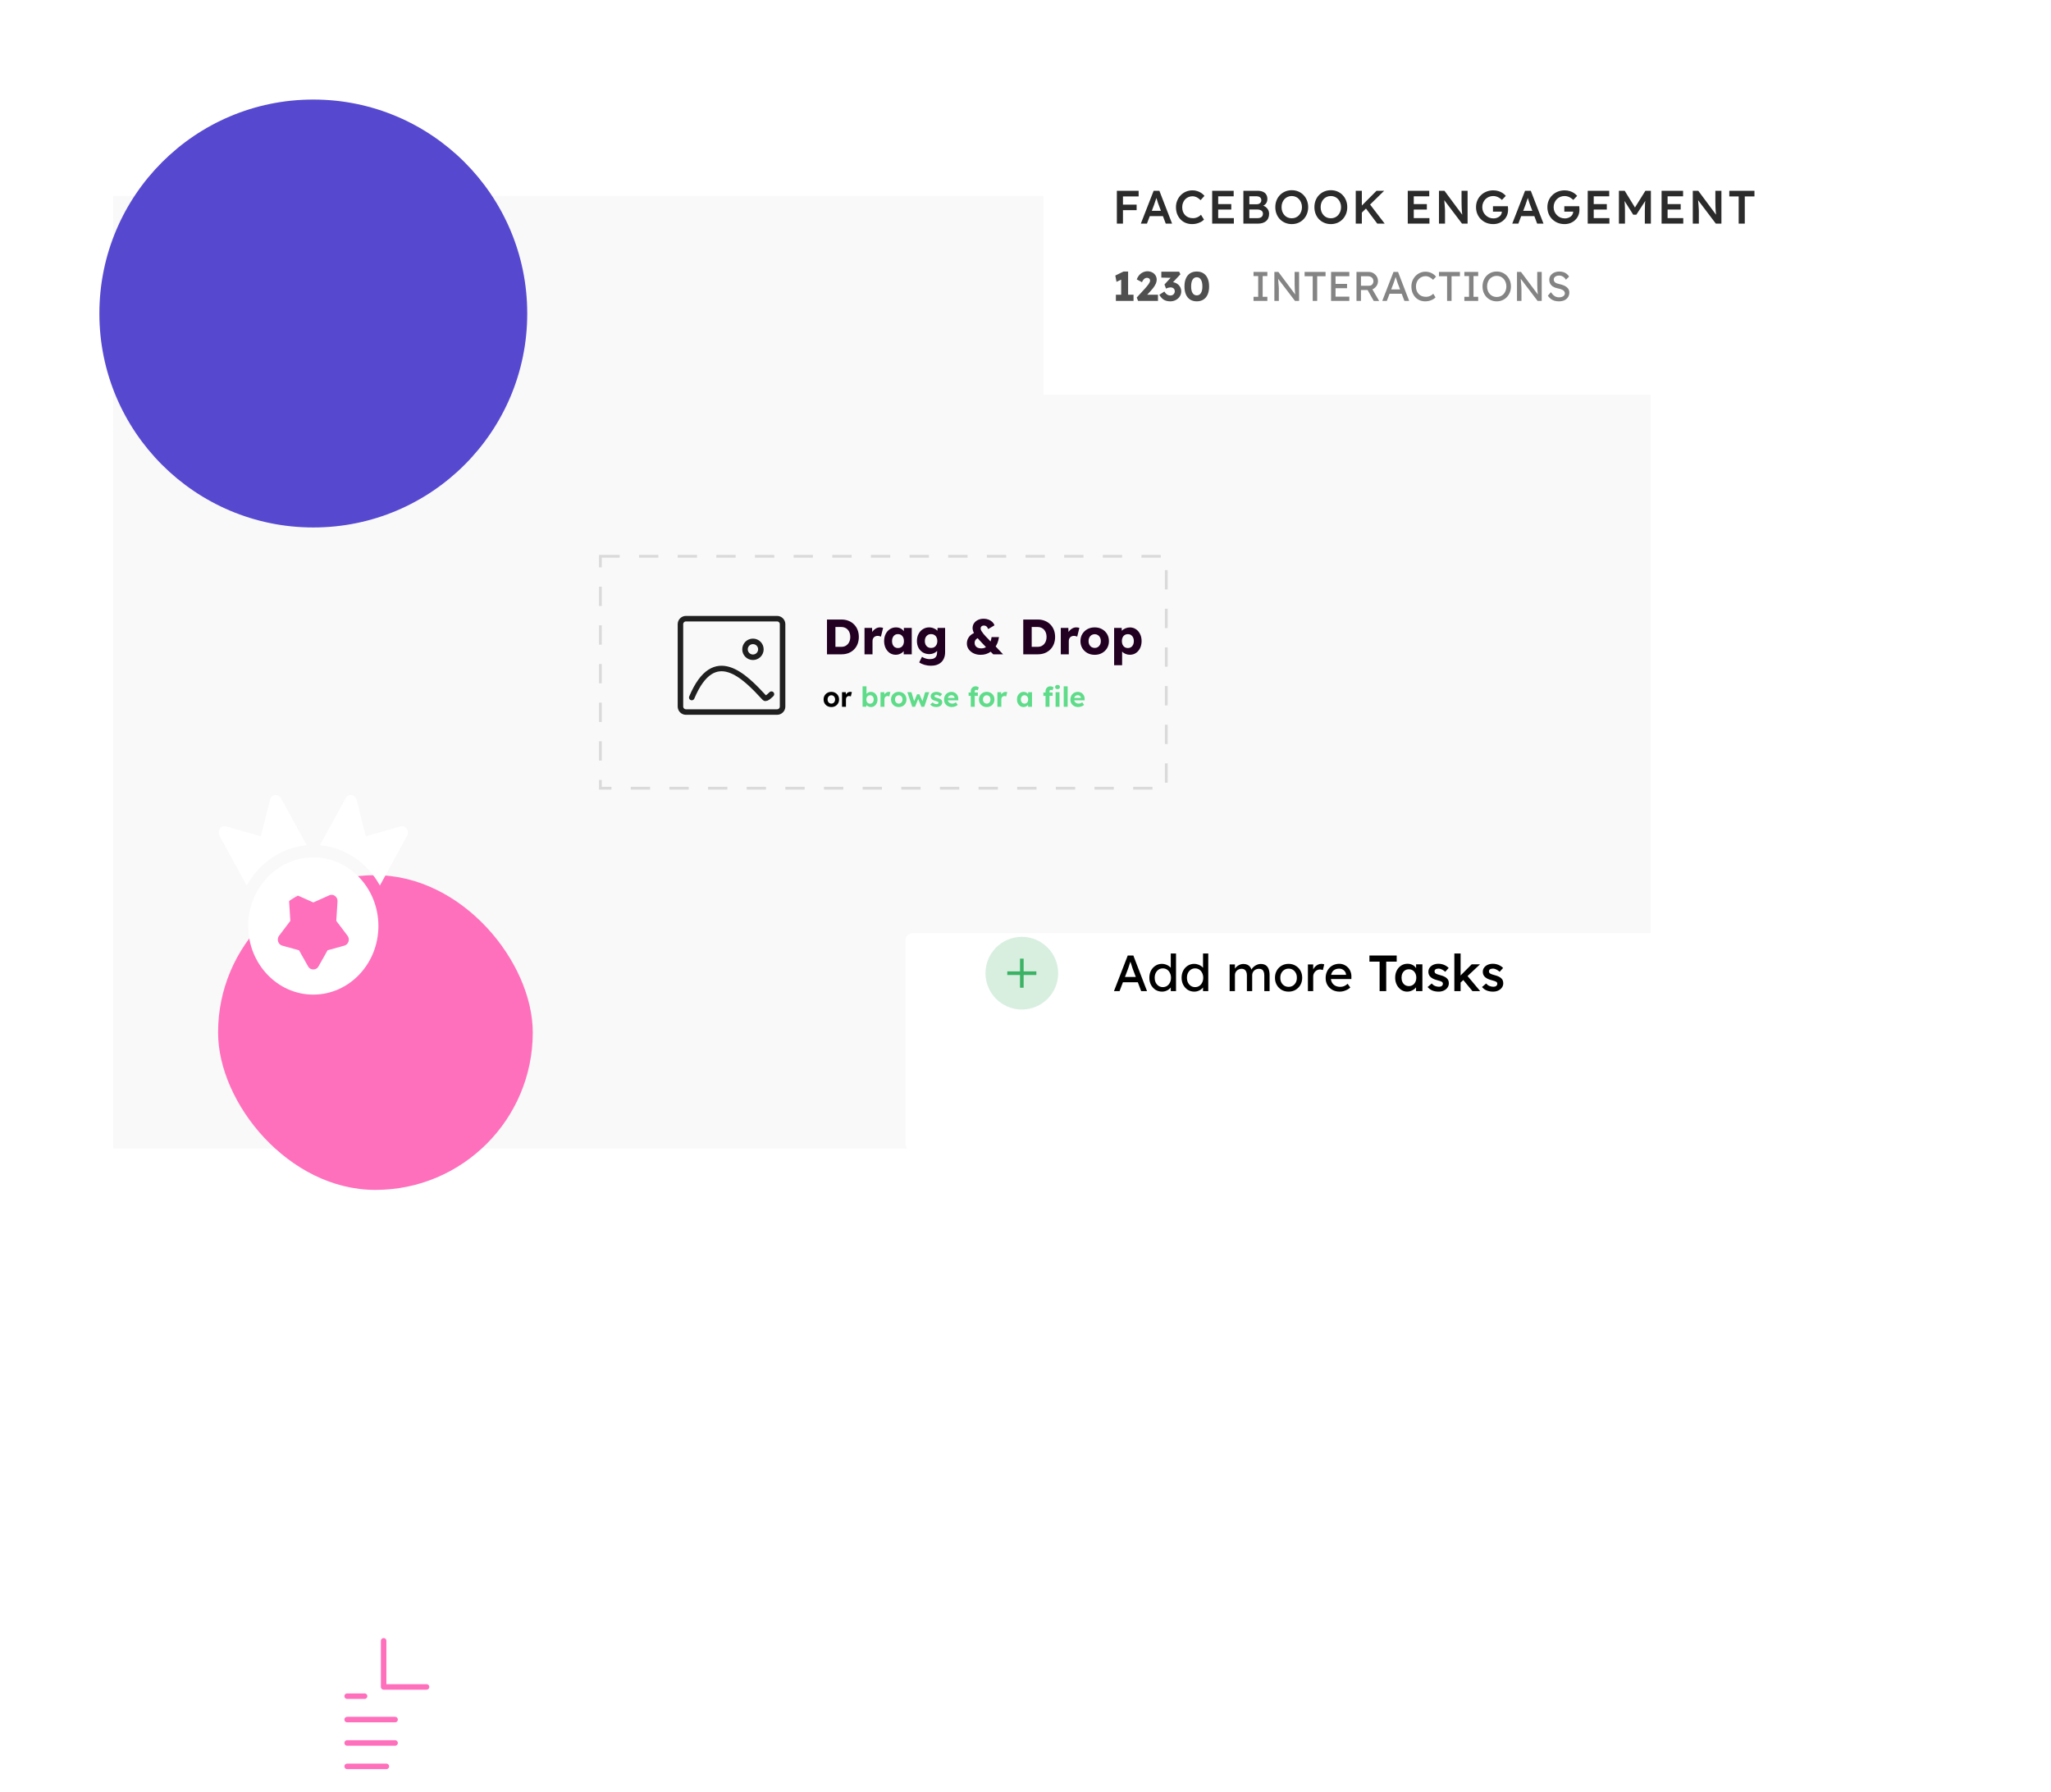 <svg width="743" height="649" viewBox="0 0 743 649" fill="none" xmlns="http://www.w3.org/2000/svg">
<rect x="41" y="71" width="557" height="345" fill="#F9F9F9"/>
<rect x="79" y="317" width="114" height="114" rx="57" fill="#FE70BC"/>
<path d="M117.864 597.419V648.278H151.019V610.981L138.389 597.419H117.864Z" fill="white"/>
<path d="M138.976 594.333V611.025H154.521" stroke="#FE70BC" stroke-width="2" stroke-miterlimit="10" stroke-linecap="round" stroke-linejoin="round"/>
<path d="M125.758 639.801H139.967M125.758 614.372H132.073H125.758ZM125.758 622.849H143.125H125.758ZM125.758 631.325H143.125H125.758Z" stroke="#FE70BC" stroke-width="2" stroke-miterlimit="10" stroke-linecap="round" stroke-linejoin="round"/>
<g filter="url(#filter0_d_47_277)">
<rect x="378" y="45" width="255" height="89" fill="white"/>
</g>
<path d="M404.598 81V69.1H406.808V81H404.598ZM405.618 76.121V74.115H411.755V76.121H405.618ZM405.618 71.14V69.1H412.486V71.14H405.618ZM413.282 81L417.923 69.1H419.997L424.604 81H422.309L419.759 74.234C419.702 74.098 419.623 73.883 419.521 73.588C419.43 73.293 419.328 72.976 419.215 72.636C419.102 72.285 419 71.962 418.909 71.667C418.818 71.361 418.75 71.14 418.705 71.004L419.13 70.987C419.062 71.214 418.983 71.469 418.892 71.752C418.801 72.035 418.705 72.33 418.603 72.636C418.501 72.942 418.399 73.237 418.297 73.52C418.206 73.803 418.121 74.058 418.042 74.285L415.492 81H413.282ZM415.39 78.28L416.155 76.359H421.578L422.394 78.28H415.39ZM431.875 81.17C431.014 81.17 430.226 81.023 429.512 80.728C428.798 80.433 428.18 80.014 427.659 79.47C427.138 78.915 426.73 78.263 426.435 77.515C426.152 76.756 426.01 75.928 426.01 75.033C426.01 74.172 426.163 73.373 426.469 72.636C426.775 71.899 427.2 71.253 427.744 70.698C428.288 70.143 428.923 69.712 429.648 69.406C430.373 69.1 431.161 68.947 432.011 68.947C432.589 68.947 433.15 69.032 433.694 69.202C434.238 69.372 434.737 69.61 435.19 69.916C435.643 70.211 436.023 70.556 436.329 70.953L434.918 72.5C434.623 72.194 434.317 71.939 434 71.735C433.694 71.52 433.371 71.361 433.031 71.259C432.702 71.146 432.362 71.089 432.011 71.089C431.49 71.089 430.997 71.185 430.532 71.378C430.079 71.571 429.682 71.843 429.342 72.194C429.013 72.545 428.753 72.965 428.56 73.452C428.367 73.928 428.271 74.461 428.271 75.05C428.271 75.651 428.362 76.195 428.543 76.682C428.736 77.169 429.002 77.589 429.342 77.94C429.693 78.291 430.107 78.563 430.583 78.756C431.07 78.937 431.603 79.028 432.181 79.028C432.555 79.028 432.918 78.977 433.269 78.875C433.62 78.773 433.943 78.631 434.238 78.45C434.544 78.257 434.822 78.036 435.071 77.787L436.159 79.538C435.887 79.844 435.524 80.122 435.071 80.371C434.618 80.62 434.108 80.819 433.541 80.966C432.986 81.102 432.43 81.17 431.875 81.17ZM439.127 81V69.1H446.913V71.106H441.303V78.994H446.981V81H439.127ZM440.147 75.9V73.928H446.046V75.9H440.147ZM450.432 81V69.1H455.498C456.28 69.1 456.938 69.213 457.47 69.44C458.014 69.667 458.422 70.007 458.694 70.46C458.978 70.902 459.119 71.44 459.119 72.075C459.119 72.732 458.944 73.288 458.592 73.741C458.241 74.194 457.748 74.506 457.113 74.676L457.096 74.336C457.629 74.449 458.094 74.653 458.49 74.948C458.887 75.231 459.193 75.588 459.408 76.019C459.635 76.438 459.748 76.92 459.748 77.464C459.748 78.042 459.652 78.552 459.459 78.994C459.278 79.436 459.006 79.804 458.643 80.099C458.281 80.394 457.85 80.62 457.351 80.779C456.853 80.926 456.292 81 455.668 81H450.432ZM452.591 79.011H455.566C455.986 79.011 456.337 78.949 456.62 78.824C456.915 78.699 457.136 78.518 457.283 78.28C457.442 78.031 457.521 77.736 457.521 77.396C457.521 77.079 457.436 76.807 457.266 76.58C457.108 76.353 456.875 76.183 456.569 76.07C456.263 75.945 455.901 75.883 455.481 75.883H452.591V79.011ZM452.591 73.979H455.294C455.623 73.979 455.906 73.917 456.144 73.792C456.394 73.667 456.586 73.497 456.722 73.282C456.858 73.067 456.926 72.817 456.926 72.534C456.926 72.081 456.773 71.729 456.467 71.48C456.161 71.219 455.714 71.089 455.124 71.089H452.591V73.979ZM467.95 81.17C467.1 81.17 466.313 81.017 465.587 80.711C464.862 80.405 464.227 79.98 463.683 79.436C463.151 78.881 462.737 78.229 462.442 77.481C462.148 76.733 462 75.917 462 75.033C462 74.149 462.148 73.333 462.442 72.585C462.737 71.837 463.151 71.191 463.683 70.647C464.227 70.092 464.862 69.661 465.587 69.355C466.313 69.049 467.1 68.896 467.95 68.896C468.812 68.896 469.605 69.049 470.33 69.355C471.056 69.661 471.685 70.092 472.217 70.647C472.75 71.202 473.164 71.854 473.458 72.602C473.753 73.339 473.9 74.149 473.9 75.033C473.9 75.906 473.753 76.716 473.458 77.464C473.164 78.212 472.75 78.864 472.217 79.419C471.685 79.974 471.056 80.405 470.33 80.711C469.605 81.017 468.812 81.17 467.95 81.17ZM467.95 79.062C468.494 79.062 468.987 78.966 469.429 78.773C469.883 78.569 470.274 78.286 470.602 77.923C470.931 77.549 471.186 77.118 471.367 76.631C471.56 76.144 471.656 75.611 471.656 75.033C471.656 74.455 471.56 73.922 471.367 73.435C471.186 72.948 470.931 72.523 470.602 72.16C470.274 71.786 469.883 71.503 469.429 71.31C468.987 71.106 468.494 71.004 467.95 71.004C467.418 71.004 466.925 71.106 466.471 71.31C466.018 71.503 465.627 71.78 465.298 72.143C464.97 72.506 464.715 72.931 464.533 73.418C464.352 73.905 464.261 74.444 464.261 75.033C464.261 75.611 464.352 76.149 464.533 76.648C464.715 77.135 464.97 77.56 465.298 77.923C465.627 78.286 466.018 78.569 466.471 78.773C466.925 78.966 467.418 79.062 467.95 79.062ZM482.111 81.17C481.261 81.17 480.473 81.017 479.748 80.711C479.022 80.405 478.388 79.98 477.844 79.436C477.311 78.881 476.897 78.229 476.603 77.481C476.308 76.733 476.161 75.917 476.161 75.033C476.161 74.149 476.308 73.333 476.603 72.585C476.897 71.837 477.311 71.191 477.844 70.647C478.388 70.092 479.022 69.661 479.748 69.355C480.473 69.049 481.261 68.896 482.111 68.896C482.972 68.896 483.765 69.049 484.491 69.355C485.216 69.661 485.845 70.092 486.378 70.647C486.91 71.202 487.324 71.854 487.619 72.602C487.913 73.339 488.061 74.149 488.061 75.033C488.061 75.906 487.913 76.716 487.619 77.464C487.324 78.212 486.91 78.864 486.378 79.419C485.845 79.974 485.216 80.405 484.491 80.711C483.765 81.017 482.972 81.17 482.111 81.17ZM482.111 79.062C482.655 79.062 483.148 78.966 483.59 78.773C484.043 78.569 484.434 78.286 484.763 77.923C485.091 77.549 485.346 77.118 485.528 76.631C485.72 76.144 485.817 75.611 485.817 75.033C485.817 74.455 485.72 73.922 485.528 73.435C485.346 72.948 485.091 72.523 484.763 72.16C484.434 71.786 484.043 71.503 483.59 71.31C483.148 71.106 482.655 71.004 482.111 71.004C481.578 71.004 481.085 71.106 480.632 71.31C480.178 71.503 479.787 71.78 479.459 72.143C479.13 72.506 478.875 72.931 478.694 73.418C478.512 73.905 478.422 74.444 478.422 75.033C478.422 75.611 478.512 76.149 478.694 76.648C478.875 77.135 479.13 77.56 479.459 77.923C479.787 78.286 480.178 78.569 480.632 78.773C481.085 78.966 481.578 79.062 482.111 79.062ZM492.888 77.447L492.548 75.254L498.668 69.1H501.439L492.888 77.447ZM491.137 81V69.1H493.347V81H491.137ZM498.94 81L494.435 74.999L495.999 73.656L501.626 81H498.94ZM509.979 81V69.1H517.765V71.106H512.155V78.994H517.833V81H509.979ZM510.999 75.9V73.928H516.898V75.9H510.999ZM521.284 81V69.1H523.273L530.175 78.399L529.801 78.467C529.755 78.15 529.716 77.827 529.682 77.498C529.648 77.158 529.614 76.807 529.58 76.444C529.557 76.081 529.534 75.702 529.512 75.305C529.5 74.908 529.489 74.495 529.478 74.064C529.466 73.622 529.461 73.157 529.461 72.67V69.1H531.654V81H529.631L522.695 71.837L523.137 71.718C523.193 72.353 523.239 72.897 523.273 73.35C523.318 73.792 523.352 74.177 523.375 74.506C523.397 74.823 523.414 75.09 523.426 75.305C523.448 75.52 523.46 75.719 523.46 75.9C523.471 76.07 523.477 76.234 523.477 76.393V81H521.284ZM540.933 81.17C540.038 81.17 539.211 81.017 538.451 80.711C537.692 80.394 537.029 79.957 536.462 79.402C535.907 78.847 535.476 78.201 535.17 77.464C534.864 76.716 534.711 75.906 534.711 75.033C534.711 74.172 534.864 73.373 535.17 72.636C535.488 71.888 535.93 71.242 536.496 70.698C537.063 70.143 537.726 69.712 538.485 69.406C539.256 69.1 540.083 68.947 540.967 68.947C541.591 68.947 542.191 69.032 542.769 69.202C543.347 69.372 543.869 69.61 544.333 69.916C544.798 70.222 545.183 70.568 545.489 70.953L544.095 72.415C543.778 72.109 543.449 71.854 543.109 71.65C542.781 71.446 542.435 71.287 542.072 71.174C541.71 71.061 541.336 71.004 540.95 71.004C540.384 71.004 539.857 71.106 539.369 71.31C538.893 71.514 538.474 71.797 538.111 72.16C537.76 72.523 537.482 72.948 537.278 73.435C537.074 73.922 536.972 74.455 536.972 75.033C536.972 75.588 537.074 76.115 537.278 76.614C537.494 77.113 537.788 77.549 538.162 77.923C538.536 78.297 538.967 78.592 539.454 78.807C539.953 79.011 540.48 79.113 541.035 79.113C541.455 79.113 541.846 79.051 542.208 78.926C542.571 78.801 542.894 78.631 543.177 78.416C543.461 78.189 543.676 77.929 543.823 77.634C543.982 77.339 544.061 77.022 544.061 76.682V76.308L544.367 76.665H540.848V74.693H546.237C546.26 74.818 546.277 74.959 546.288 75.118C546.3 75.265 546.305 75.413 546.305 75.56C546.317 75.696 546.322 75.815 546.322 75.917C546.322 76.699 546.186 77.413 545.914 78.059C545.642 78.694 545.257 79.243 544.758 79.708C544.271 80.173 543.699 80.535 543.041 80.796C542.395 81.045 541.693 81.17 540.933 81.17ZM547.83 81L552.471 69.1H554.545L559.152 81H556.857L554.307 74.234C554.251 74.098 554.171 73.883 554.069 73.588C553.979 73.293 553.877 72.976 553.763 72.636C553.65 72.285 553.548 71.962 553.457 71.667C553.367 71.361 553.299 71.14 553.253 71.004L553.678 70.987C553.61 71.214 553.531 71.469 553.44 71.752C553.35 72.035 553.253 72.33 553.151 72.636C553.049 72.942 552.947 73.237 552.845 73.52C552.755 73.803 552.67 74.058 552.59 74.285L550.04 81H547.83ZM549.938 78.28L550.703 76.359H556.126L556.942 78.28H549.938ZM566.781 81.17C565.885 81.17 565.058 81.017 564.299 80.711C563.539 80.394 562.876 79.957 562.31 79.402C561.754 78.847 561.324 78.201 561.018 77.464C560.712 76.716 560.559 75.906 560.559 75.033C560.559 74.172 560.712 73.373 561.018 72.636C561.335 71.888 561.777 71.242 562.344 70.698C562.91 70.143 563.573 69.712 564.333 69.406C565.103 69.1 565.931 68.947 566.815 68.947C567.438 68.947 568.039 69.032 568.617 69.202C569.195 69.372 569.716 69.61 570.181 69.916C570.645 70.222 571.031 70.568 571.337 70.953L569.943 72.415C569.625 72.109 569.297 71.854 568.957 71.65C568.628 71.446 568.282 71.287 567.92 71.174C567.557 71.061 567.183 71.004 566.798 71.004C566.231 71.004 565.704 71.106 565.217 71.31C564.741 71.514 564.321 71.797 563.959 72.16C563.607 72.523 563.33 72.948 563.126 73.435C562.922 73.922 562.82 74.455 562.82 75.033C562.82 75.588 562.922 76.115 563.126 76.614C563.341 77.113 563.636 77.549 564.01 77.923C564.384 78.297 564.814 78.592 565.302 78.807C565.8 79.011 566.327 79.113 566.883 79.113C567.302 79.113 567.693 79.051 568.056 78.926C568.418 78.801 568.741 78.631 569.025 78.416C569.308 78.189 569.523 77.929 569.671 77.634C569.829 77.339 569.909 77.022 569.909 76.682V76.308L570.215 76.665H566.696V74.693H572.085C572.107 74.818 572.124 74.959 572.136 75.118C572.147 75.265 572.153 75.413 572.153 75.56C572.164 75.696 572.17 75.815 572.17 75.917C572.17 76.699 572.034 77.413 571.762 78.059C571.49 78.694 571.104 79.243 570.606 79.708C570.118 80.173 569.546 80.535 568.889 80.796C568.243 81.045 567.54 81.17 566.781 81.17ZM575.17 81V69.1H582.956V71.106H577.346V78.994H583.024V81H575.17ZM576.19 75.9V73.928H582.089V75.9H576.19ZM586.475 81V69.1H588.566L592.901 76.155L591.677 76.138L596.063 69.1H598.052V81H595.859V76.529C595.859 75.509 595.881 74.591 595.927 73.775C595.983 72.959 596.074 72.149 596.199 71.344L596.471 72.075L592.782 77.77H591.66L588.09 72.126L588.328 71.344C588.452 72.103 588.537 72.885 588.583 73.69C588.639 74.483 588.668 75.43 588.668 76.529V81H586.475ZM601.93 81V69.1H609.716V71.106H604.106V78.994H609.784V81H601.93ZM602.95 75.9V73.928H608.849V75.9H602.95ZM613.235 81V69.1H615.224L622.126 78.399L621.752 78.467C621.707 78.15 621.667 77.827 621.633 77.498C621.599 77.158 621.565 76.807 621.531 76.444C621.508 76.081 621.486 75.702 621.463 75.305C621.452 74.908 621.44 74.495 621.429 74.064C621.418 73.622 621.412 73.157 621.412 72.67V69.1H623.605V81H621.582L614.646 71.837L615.088 71.718C615.145 72.353 615.19 72.897 615.224 73.35C615.269 73.792 615.303 74.177 615.326 74.506C615.349 74.823 615.366 75.09 615.377 75.305C615.4 75.52 615.411 75.719 615.411 75.9C615.422 76.07 615.428 76.234 615.428 76.393V81H613.235ZM629.859 81V71.14H626.459V69.1H635.571V71.14H632.069V81H629.859Z" fill="#2B2B2B"/>
<path d="M406.165 108.265V99.745L406.72 101.02L404.47 102.085L404.035 99.805L407.02 98.35H408.67V108.265H406.165ZM404.245 109V106.75H410.635V109H404.245ZM412.293 109L411.798 107.77L414.858 104.425C415.028 104.235 415.213 104.02 415.413 103.78C415.613 103.54 415.808 103.295 415.998 103.045C416.188 102.785 416.338 102.535 416.448 102.295C416.568 102.055 416.628 101.835 416.628 101.635C416.628 101.435 416.583 101.26 416.493 101.11C416.403 100.96 416.273 100.845 416.103 100.765C415.933 100.675 415.718 100.63 415.458 100.63C415.228 100.63 415.008 100.69 414.798 100.81C414.588 100.92 414.388 101.095 414.198 101.335C414.018 101.575 413.848 101.87 413.688 102.22L411.798 101.2C412.008 100.62 412.303 100.11 412.683 99.67C413.073 99.22 413.528 98.875 414.048 98.635C414.568 98.385 415.123 98.26 415.713 98.26C416.333 98.27 416.893 98.405 417.393 98.665C417.893 98.915 418.288 99.27 418.578 99.73C418.878 100.18 419.028 100.71 419.028 101.32C419.028 101.53 419.003 101.75 418.953 101.98C418.903 102.21 418.828 102.45 418.728 102.7C418.628 102.94 418.493 103.2 418.323 103.48C418.163 103.75 417.968 104.035 417.738 104.335C417.508 104.635 417.238 104.955 416.928 105.295L414.543 107.89L414.243 106.75H419.493V109H412.293ZM423.931 109.15C423.081 109.15 422.336 108.975 421.696 108.625C421.066 108.265 420.491 107.65 419.971 106.78L421.801 105.595C422.021 105.945 422.246 106.225 422.476 106.435C422.716 106.645 422.961 106.8 423.211 106.9C423.471 106.99 423.741 107.035 424.021 107.035C424.301 107.035 424.556 106.975 424.786 106.855C425.026 106.725 425.216 106.545 425.356 106.315C425.506 106.085 425.581 105.825 425.581 105.535C425.581 105.225 425.516 104.965 425.386 104.755C425.266 104.535 425.086 104.37 424.846 104.26C424.616 104.15 424.336 104.095 424.006 104.095C423.856 104.095 423.696 104.115 423.526 104.155C423.356 104.185 423.176 104.23 422.986 104.29C422.796 104.35 422.601 104.43 422.401 104.53L421.846 103.045L424.396 100.27L425.086 100.645L420.706 100.555V98.41H427.156L427.621 99.34L424.156 103.06L423.556 102.355C423.636 102.315 423.766 102.28 423.946 102.25C424.136 102.21 424.316 102.19 424.486 102.19C424.956 102.19 425.396 102.275 425.806 102.445C426.216 102.615 426.581 102.85 426.901 103.15C427.221 103.45 427.471 103.805 427.651 104.215C427.831 104.615 427.921 105.045 427.921 105.505C427.921 106.205 427.741 106.83 427.381 107.38C427.031 107.92 426.551 108.35 425.941 108.67C425.341 108.99 424.671 109.15 423.931 109.15ZM433.543 109.15C432.603 109.15 431.798 108.935 431.128 108.505C430.468 108.075 429.963 107.46 429.613 106.66C429.263 105.85 429.088 104.88 429.088 103.75C429.088 102.62 429.263 101.655 429.613 100.855C429.963 100.045 430.468 99.425 431.128 98.995C431.798 98.565 432.603 98.35 433.543 98.35C434.483 98.35 435.288 98.565 435.958 98.995C436.628 99.425 437.138 100.045 437.488 100.855C437.838 101.655 438.013 102.62 438.013 103.75C438.013 104.88 437.838 105.85 437.488 106.66C437.138 107.46 436.628 108.075 435.958 108.505C435.288 108.935 434.483 109.15 433.543 109.15ZM433.543 106.99C434.193 106.99 434.693 106.71 435.043 106.15C435.403 105.59 435.583 104.79 435.583 103.75C435.583 102.68 435.403 101.86 435.043 101.29C434.693 100.71 434.193 100.42 433.543 100.42C432.893 100.42 432.388 100.71 432.028 101.29C431.678 101.86 431.503 102.68 431.503 103.75C431.503 104.79 431.678 105.59 432.028 106.15C432.388 106.71 432.893 106.99 433.543 106.99Z" fill="#4F4F4F"/>
<path d="M454.104 109V107.5H455.799V100H454.104V98.5H459.114V100H457.419V107.5H459.114V109H454.104ZM461.658 109V98.5H463.113L469.533 107.095L469.293 107.23C469.253 106.98 469.218 106.71 469.188 106.42C469.158 106.12 469.128 105.805 469.098 105.475C469.078 105.135 469.058 104.78 469.038 104.41C469.028 104.03 469.018 103.635 469.007 103.225C468.998 102.815 468.993 102.39 468.993 101.95V98.5H470.613V109H469.128L462.813 100.72L462.978 100.51C463.028 101.12 463.068 101.64 463.098 102.07C463.138 102.49 463.168 102.85 463.188 103.15C463.218 103.44 463.238 103.68 463.248 103.87C463.258 104.05 463.263 104.2 463.263 104.32C463.273 104.44 463.278 104.545 463.278 104.635V109H461.658ZM475.547 109V100.06H472.607V98.5H480.197V100.06H477.167V109H475.547ZM482.195 109V98.5H488.81V100.06H483.815V107.44H488.81V109H482.195ZM482.93 104.395V102.835H487.985V104.395H482.93ZM491.408 109V98.5H495.878C496.478 98.5 497.028 98.65 497.528 98.95C498.038 99.24 498.443 99.64 498.743 100.15C499.043 100.65 499.193 101.215 499.193 101.845C499.193 102.415 499.043 102.945 498.743 103.435C498.443 103.925 498.043 104.32 497.543 104.62C497.043 104.91 496.488 105.055 495.878 105.055H493.028V109H491.408ZM497.648 109L494.978 104.26L496.643 103.885L499.613 109.015L497.648 109ZM493.028 103.495H496.028C496.318 103.495 496.578 103.425 496.808 103.285C497.038 103.135 497.218 102.935 497.348 102.685C497.478 102.425 497.543 102.14 497.543 101.83C497.543 101.48 497.458 101.175 497.288 100.915C497.128 100.645 496.898 100.435 496.598 100.285C496.308 100.135 495.978 100.06 495.608 100.06H493.028V103.495ZM500.743 109L504.808 98.5H506.458L510.493 109H508.768L506.368 102.67C506.338 102.6 506.278 102.43 506.188 102.16C506.108 101.89 506.013 101.59 505.903 101.26C505.793 100.93 505.693 100.63 505.603 100.36C505.513 100.08 505.453 99.9 505.423 99.82L505.768 99.805C505.708 99.975 505.633 100.19 505.543 100.45C505.463 100.71 505.373 100.985 505.273 101.275C505.183 101.565 505.093 101.84 505.003 102.1C504.913 102.35 504.838 102.56 504.778 102.73L502.393 109H500.743ZM502.543 106.39L503.143 104.83H507.913L508.603 106.39H502.543ZM516.308 109.15C515.578 109.15 514.908 109.02 514.298 108.76C513.688 108.5 513.158 108.13 512.708 107.65C512.258 107.16 511.908 106.585 511.658 105.925C511.418 105.265 511.298 104.54 511.298 103.75C511.298 103 511.428 102.305 511.688 101.665C511.958 101.015 512.328 100.445 512.798 99.955C513.268 99.465 513.813 99.085 514.433 98.815C515.053 98.545 515.723 98.41 516.443 98.41C516.953 98.41 517.448 98.49 517.928 98.65C518.418 98.8 518.858 99.015 519.248 99.295C519.648 99.565 519.973 99.875 520.223 100.225L519.143 101.35C518.853 101.06 518.558 100.82 518.258 100.63C517.968 100.43 517.668 100.28 517.358 100.18C517.058 100.08 516.753 100.03 516.443 100.03C515.953 100.03 515.493 100.125 515.063 100.315C514.643 100.495 514.273 100.75 513.953 101.08C513.643 101.41 513.398 101.805 513.218 102.265C513.038 102.715 512.948 103.21 512.948 103.75C512.948 104.32 513.033 104.84 513.203 105.31C513.383 105.77 513.633 106.165 513.953 106.495C514.273 106.825 514.653 107.08 515.093 107.26C515.543 107.43 516.038 107.515 516.578 107.515C516.908 107.515 517.233 107.47 517.553 107.38C517.873 107.29 518.173 107.16 518.453 106.99C518.733 106.82 518.988 106.62 519.218 106.39L520.028 107.71C519.798 107.98 519.483 108.225 519.083 108.445C518.693 108.665 518.253 108.84 517.763 108.97C517.283 109.09 516.798 109.15 516.308 109.15ZM524.224 109V100.06H521.284V98.5H528.874V100.06H525.844V109H524.224ZM530.481 109V107.5H532.176V100H530.481V98.5H535.491V100H533.796V107.5H535.491V109H530.481ZM542.21 109.15C541.47 109.15 540.785 109.015 540.155 108.745C539.535 108.475 538.99 108.1 538.52 107.62C538.06 107.13 537.7 106.56 537.44 105.91C537.19 105.25 537.065 104.53 537.065 103.75C537.065 102.97 537.19 102.255 537.44 101.605C537.7 100.945 538.06 100.375 538.52 99.895C538.99 99.405 539.535 99.025 540.155 98.755C540.785 98.485 541.47 98.35 542.21 98.35C542.95 98.35 543.63 98.485 544.25 98.755C544.88 99.025 545.425 99.405 545.885 99.895C546.355 100.385 546.715 100.96 546.965 101.62C547.225 102.27 547.355 102.98 547.355 103.75C547.355 104.52 547.225 105.235 546.965 105.895C546.715 106.545 546.355 107.115 545.885 107.605C545.425 108.095 544.88 108.475 544.25 108.745C543.63 109.015 542.95 109.15 542.21 109.15ZM542.21 107.575C542.72 107.575 543.185 107.48 543.605 107.29C544.035 107.1 544.405 106.835 544.715 106.495C545.025 106.145 545.265 105.74 545.435 105.28C545.615 104.81 545.705 104.3 545.705 103.75C545.705 103.2 545.615 102.695 545.435 102.235C545.265 101.765 545.025 101.36 544.715 101.02C544.405 100.67 544.035 100.4 543.605 100.21C543.185 100.02 542.72 99.925 542.21 99.925C541.7 99.925 541.23 100.02 540.8 100.21C540.38 100.4 540.01 100.665 539.69 101.005C539.38 101.345 539.14 101.75 538.97 102.22C538.8 102.68 538.715 103.19 538.715 103.75C538.715 104.3 538.8 104.81 538.97 105.28C539.14 105.75 539.38 106.155 539.69 106.495C540.01 106.835 540.38 107.1 540.8 107.29C541.23 107.48 541.7 107.575 542.21 107.575ZM549.548 109V98.5H551.003L557.423 107.095L557.183 107.23C557.143 106.98 557.108 106.71 557.078 106.42C557.048 106.12 557.018 105.805 556.988 105.475C556.968 105.135 556.948 104.78 556.928 104.41C556.918 104.03 556.908 103.635 556.898 103.225C556.888 102.815 556.883 102.39 556.883 101.95V98.5H558.503V109H557.018L550.703 100.72L550.868 100.51C550.918 101.12 550.958 101.64 550.988 102.07C551.028 102.49 551.058 102.85 551.078 103.15C551.108 103.44 551.128 103.68 551.138 103.87C551.148 104.05 551.153 104.2 551.153 104.32C551.163 104.44 551.168 104.545 551.168 104.635V109H549.548ZM564.683 109.15C564.113 109.15 563.583 109.075 563.093 108.925C562.613 108.775 562.173 108.55 561.773 108.25C561.383 107.94 561.033 107.56 560.723 107.11L561.833 105.835C562.323 106.535 562.793 107.02 563.243 107.29C563.693 107.56 564.228 107.695 564.848 107.695C565.228 107.695 565.573 107.635 565.883 107.515C566.193 107.395 566.438 107.23 566.618 107.02C566.798 106.81 566.888 106.57 566.888 106.3C566.888 106.12 566.858 105.95 566.798 105.79C566.738 105.63 566.643 105.485 566.513 105.355C566.393 105.225 566.233 105.105 566.033 104.995C565.843 104.885 565.618 104.79 565.358 104.71C565.098 104.62 564.798 104.545 564.458 104.485C563.918 104.375 563.448 104.23 563.048 104.05C562.648 103.87 562.313 103.645 562.043 103.375C561.773 103.105 561.573 102.8 561.443 102.46C561.313 102.11 561.248 101.72 561.248 101.29C561.248 100.87 561.338 100.48 561.518 100.12C561.708 99.76 561.963 99.45 562.283 99.19C562.613 98.92 562.998 98.715 563.438 98.575C563.878 98.425 564.353 98.35 564.863 98.35C565.403 98.35 565.898 98.42 566.348 98.56C566.798 98.7 567.198 98.91 567.548 99.19C567.898 99.46 568.188 99.795 568.418 100.195L567.278 101.32C567.078 100.99 566.853 100.715 566.603 100.495C566.353 100.265 566.078 100.095 565.778 99.985C565.478 99.865 565.158 99.805 564.818 99.805C564.428 99.805 564.088 99.865 563.798 99.985C563.508 100.105 563.278 100.275 563.108 100.495C562.948 100.705 562.868 100.955 562.868 101.245C562.868 101.455 562.908 101.65 562.988 101.83C563.068 102 563.188 102.155 563.348 102.295C563.518 102.425 563.743 102.545 564.023 102.655C564.303 102.755 564.638 102.845 565.028 102.925C565.578 103.045 566.068 103.2 566.498 103.39C566.928 103.57 567.293 103.785 567.593 104.035C567.893 104.285 568.118 104.565 568.268 104.875C568.428 105.185 568.508 105.52 568.508 105.88C568.508 106.55 568.353 107.13 568.043 107.62C567.733 108.11 567.293 108.49 566.723 108.76C566.153 109.02 565.473 109.15 564.683 109.15Z" fill="#848484"/>
<rect x="217.5" y="201.5" width="205" height="84" stroke="#DADADA" stroke-dasharray="7 7"/>
<path d="M299.584 237V224.4H304.858C305.782 224.4 306.628 224.556 307.396 224.868C308.164 225.168 308.824 225.6 309.376 226.164C309.94 226.728 310.372 227.394 310.672 228.162C310.972 228.93 311.122 229.776 311.122 230.7C311.122 231.624 310.972 232.476 310.672 233.256C310.372 234.024 309.94 234.69 309.376 235.254C308.824 235.806 308.164 236.238 307.396 236.55C306.628 236.85 305.782 237 304.858 237H299.584ZM302.644 234.912L302.23 234.3H304.768C305.272 234.3 305.722 234.216 306.118 234.048C306.514 233.868 306.85 233.622 307.126 233.31C307.414 232.998 307.636 232.62 307.792 232.176C307.948 231.732 308.026 231.24 308.026 230.7C308.026 230.16 307.948 229.668 307.792 229.224C307.636 228.78 307.414 228.402 307.126 228.09C306.85 227.778 306.514 227.538 306.118 227.37C305.722 227.19 305.272 227.1 304.768 227.1H302.176L302.644 226.524V234.912ZM313.182 237V227.442H315.918L316.044 230.556L315.504 229.962C315.648 229.446 315.882 228.984 316.206 228.576C316.542 228.168 316.932 227.844 317.376 227.604C317.82 227.364 318.294 227.244 318.798 227.244C319.014 227.244 319.212 227.262 319.392 227.298C319.584 227.334 319.758 227.376 319.914 227.424L319.122 230.61C318.99 230.526 318.81 230.46 318.582 230.412C318.366 230.352 318.138 230.322 317.898 230.322C317.634 230.322 317.388 230.37 317.16 230.466C316.932 230.55 316.74 230.676 316.584 230.844C316.428 231.012 316.302 231.21 316.206 231.438C316.122 231.666 316.08 231.924 316.08 232.212V237H313.182ZM324.497 237.162C323.693 237.162 322.973 236.952 322.337 236.532C321.713 236.1 321.215 235.512 320.843 234.768C320.471 234.012 320.285 233.16 320.285 232.212C320.285 231.24 320.471 230.382 320.843 229.638C321.215 228.894 321.725 228.312 322.373 227.892C323.021 227.46 323.759 227.244 324.587 227.244C325.043 227.244 325.457 227.31 325.829 227.442C326.213 227.574 326.549 227.76 326.837 228C327.125 228.228 327.371 228.498 327.575 228.81C327.779 229.11 327.929 229.434 328.025 229.782L327.431 229.71V227.442H330.293V237H327.377V234.696L328.025 234.678C327.929 235.014 327.773 235.332 327.557 235.632C327.341 235.932 327.077 236.196 326.765 236.424C326.453 236.652 326.105 236.832 325.721 236.964C325.337 237.096 324.929 237.162 324.497 237.162ZM325.289 234.732C325.733 234.732 326.117 234.63 326.441 234.426C326.765 234.222 327.017 233.934 327.197 233.562C327.377 233.178 327.467 232.728 327.467 232.212C327.467 231.696 327.377 231.252 327.197 230.88C327.017 230.496 326.765 230.202 326.441 229.998C326.117 229.782 325.733 229.674 325.289 229.674C324.857 229.674 324.479 229.782 324.155 229.998C323.843 230.202 323.597 230.496 323.417 230.88C323.237 231.252 323.147 231.696 323.147 232.212C323.147 232.728 323.237 233.178 323.417 233.562C323.597 233.934 323.843 234.222 324.155 234.426C324.479 234.63 324.857 234.732 325.289 234.732ZM337.209 241.14C336.429 241.14 335.649 241.026 334.869 240.798C334.101 240.57 333.477 240.276 332.997 239.916L334.005 237.9C334.257 238.068 334.533 238.212 334.833 238.332C335.145 238.464 335.469 238.566 335.805 238.638C336.141 238.71 336.483 238.746 336.831 238.746C337.443 238.746 337.941 238.656 338.325 238.476C338.709 238.296 338.997 238.02 339.189 237.648C339.381 237.288 339.477 236.832 339.477 236.28V234.678L340.035 234.768C339.951 235.164 339.741 235.524 339.405 235.848C339.081 236.172 338.679 236.436 338.199 236.64C337.719 236.832 337.209 236.928 336.669 236.928C335.805 236.928 335.031 236.73 334.347 236.334C333.675 235.926 333.141 235.368 332.745 234.66C332.361 233.94 332.169 233.112 332.169 232.176C332.169 231.216 332.361 230.37 332.745 229.638C333.129 228.894 333.657 228.312 334.329 227.892C335.001 227.46 335.757 227.244 336.597 227.244C336.957 227.244 337.299 227.286 337.623 227.37C337.959 227.454 338.265 227.568 338.541 227.712C338.829 227.844 339.081 228.006 339.297 228.198C339.525 228.378 339.705 228.576 339.837 228.792C339.981 229.008 340.077 229.23 340.125 229.458L339.531 229.602L339.639 227.442H342.375V236.226C342.375 237.006 342.255 237.696 342.015 238.296C341.787 238.908 341.445 239.424 340.989 239.844C340.545 240.276 340.005 240.6 339.369 240.816C338.733 241.032 338.013 241.14 337.209 241.14ZM337.281 234.696C337.749 234.696 338.151 234.594 338.487 234.39C338.835 234.174 339.099 233.88 339.279 233.508C339.471 233.136 339.567 232.698 339.567 232.194C339.567 231.69 339.471 231.252 339.279 230.88C339.099 230.496 338.835 230.202 338.487 229.998C338.151 229.782 337.749 229.674 337.281 229.674C336.825 229.674 336.429 229.782 336.093 229.998C335.757 230.202 335.493 230.496 335.301 230.88C335.121 231.252 335.031 231.69 335.031 232.194C335.031 232.698 335.121 233.136 335.301 233.508C335.493 233.88 335.757 234.174 336.093 234.39C336.429 234.594 336.825 234.696 337.281 234.696ZM359.803 237L358.543 235.704L357.463 234.696L354.817 231.888C354.349 231.384 353.953 230.928 353.629 230.52C353.305 230.1 353.047 229.716 352.855 229.368C352.675 229.008 352.543 228.672 352.459 228.36C352.375 228.048 352.333 227.76 352.333 227.496C352.333 226.848 352.501 226.272 352.837 225.768C353.185 225.252 353.659 224.85 354.259 224.562C354.871 224.262 355.573 224.112 356.365 224.112C356.977 224.112 357.547 224.214 358.075 224.418C358.603 224.61 359.059 224.886 359.443 225.246C359.827 225.606 360.097 226.026 360.253 226.506L357.985 227.856C357.781 227.364 357.559 227.028 357.319 226.848C357.079 226.668 356.797 226.578 356.473 226.578C356.209 226.578 355.987 226.62 355.807 226.704C355.627 226.788 355.489 226.914 355.393 227.082C355.297 227.238 355.249 227.436 355.249 227.676C355.249 227.904 355.339 228.186 355.519 228.522C355.711 228.846 355.951 229.188 356.239 229.548C356.527 229.896 356.821 230.232 357.121 230.556C357.421 230.868 357.691 231.138 357.931 231.366L359.263 232.824L360.505 233.958L363.367 237H359.803ZM355.249 237.18C354.301 237.18 353.449 237 352.693 236.64C351.949 236.28 351.355 235.788 350.911 235.164C350.479 234.54 350.263 233.844 350.263 233.076C350.263 232.2 350.515 231.414 351.019 230.718C351.535 230.01 352.291 229.476 353.287 229.116L355.087 230.862C354.415 231.006 353.911 231.246 353.575 231.582C353.239 231.918 353.071 232.344 353.071 232.86C353.071 233.268 353.167 233.622 353.359 233.922C353.551 234.222 353.833 234.456 354.205 234.624C354.577 234.78 355.021 234.858 355.537 234.858C356.017 234.858 356.461 234.762 356.869 234.57C357.289 234.366 357.661 234.084 357.985 233.724C358.321 233.364 358.591 232.938 358.795 232.446C358.999 231.942 359.137 231.384 359.209 230.772H361.891C361.783 231.54 361.597 232.254 361.333 232.914C361.069 233.562 360.733 234.15 360.325 234.678C359.929 235.206 359.467 235.656 358.939 236.028C358.423 236.4 357.853 236.688 357.229 236.892C356.617 237.084 355.957 237.18 355.249 237.18ZM370.688 237V224.4H375.962C376.886 224.4 377.732 224.556 378.5 224.868C379.268 225.168 379.928 225.6 380.48 226.164C381.044 226.728 381.476 227.394 381.776 228.162C382.076 228.93 382.226 229.776 382.226 230.7C382.226 231.624 382.076 232.476 381.776 233.256C381.476 234.024 381.044 234.69 380.48 235.254C379.928 235.806 379.268 236.238 378.5 236.55C377.732 236.85 376.886 237 375.962 237H370.688ZM373.748 234.912L373.334 234.3H375.872C376.376 234.3 376.826 234.216 377.222 234.048C377.618 233.868 377.954 233.622 378.23 233.31C378.518 232.998 378.74 232.62 378.896 232.176C379.052 231.732 379.13 231.24 379.13 230.7C379.13 230.16 379.052 229.668 378.896 229.224C378.74 228.78 378.518 228.402 378.23 228.09C377.954 227.778 377.618 227.538 377.222 227.37C376.826 227.19 376.376 227.1 375.872 227.1H373.28L373.748 226.524V234.912ZM384.286 237V227.442H387.022L387.148 230.556L386.608 229.962C386.752 229.446 386.986 228.984 387.31 228.576C387.646 228.168 388.036 227.844 388.48 227.604C388.924 227.364 389.398 227.244 389.902 227.244C390.118 227.244 390.316 227.262 390.496 227.298C390.688 227.334 390.862 227.376 391.018 227.424L390.226 230.61C390.094 230.526 389.914 230.46 389.686 230.412C389.47 230.352 389.242 230.322 389.002 230.322C388.738 230.322 388.492 230.37 388.264 230.466C388.036 230.55 387.844 230.676 387.688 230.844C387.532 231.012 387.406 231.21 387.31 231.438C387.226 231.666 387.184 231.924 387.184 232.212V237H384.286ZM396.573 237.18C395.577 237.18 394.689 236.964 393.909 236.532C393.141 236.1 392.529 235.512 392.073 234.768C391.629 234.024 391.407 233.172 391.407 232.212C391.407 231.252 391.629 230.4 392.073 229.656C392.529 228.912 393.141 228.324 393.909 227.892C394.689 227.46 395.577 227.244 396.573 227.244C397.569 227.244 398.451 227.46 399.219 227.892C399.999 228.324 400.611 228.912 401.055 229.656C401.499 230.4 401.721 231.252 401.721 232.212C401.721 233.172 401.499 234.024 401.055 234.768C400.611 235.512 399.999 236.1 399.219 236.532C398.451 236.964 397.569 237.18 396.573 237.18ZM396.573 234.696C397.005 234.696 397.389 234.588 397.725 234.372C398.061 234.156 398.325 233.862 398.517 233.49C398.709 233.118 398.799 232.692 398.787 232.212C398.799 231.732 398.709 231.306 398.517 230.934C398.325 230.55 398.061 230.25 397.725 230.034C397.389 229.818 397.005 229.71 396.573 229.71C396.141 229.71 395.751 229.818 395.403 230.034C395.067 230.25 394.803 230.55 394.611 230.934C394.419 231.306 394.329 231.732 394.341 232.212C394.329 232.692 394.419 233.118 394.611 233.49C394.803 233.862 395.067 234.156 395.403 234.372C395.751 234.588 396.141 234.696 396.573 234.696ZM403.604 240.96V227.442H406.34L406.448 229.584L405.908 229.422C405.992 229.026 406.196 228.666 406.52 228.342C406.844 228.018 407.252 227.76 407.744 227.568C408.248 227.364 408.776 227.262 409.328 227.262C410.144 227.262 410.87 227.478 411.506 227.91C412.142 228.33 412.64 228.912 413 229.656C413.372 230.388 413.558 231.24 413.558 232.212C413.558 233.172 413.372 234.024 413 234.768C412.64 235.512 412.136 236.1 411.488 236.532C410.852 236.952 410.12 237.162 409.292 237.162C408.752 237.162 408.236 237.06 407.744 236.856C407.252 236.652 406.838 236.376 406.502 236.028C406.166 235.68 405.944 235.302 405.836 234.894L406.502 234.642V240.96H403.604ZM408.59 234.732C409.022 234.732 409.4 234.63 409.724 234.426C410.048 234.21 410.3 233.916 410.48 233.544C410.66 233.172 410.75 232.728 410.75 232.212C410.75 231.708 410.66 231.27 410.48 230.898C410.3 230.514 410.048 230.22 409.724 230.016C409.412 229.8 409.034 229.692 408.59 229.692C408.146 229.692 407.762 229.794 407.438 229.998C407.114 230.202 406.862 230.496 406.682 230.88C406.502 231.264 406.412 231.708 406.412 232.212C406.412 232.728 406.502 233.172 406.682 233.544C406.862 233.916 407.114 234.21 407.438 234.426C407.762 234.63 408.146 234.732 408.59 234.732Z" fill="#220022"/>
<path d="M301.17 256.1C300.63 256.1 300.147 255.983 299.72 255.75C299.3 255.51 298.967 255.183 298.72 254.77C298.48 254.357 298.36 253.883 298.36 253.35C298.36 252.817 298.48 252.347 298.72 251.94C298.967 251.527 299.3 251.2 299.72 250.96C300.147 250.72 300.63 250.6 301.17 250.6C301.703 250.6 302.18 250.72 302.6 250.96C303.027 251.2 303.36 251.527 303.6 251.94C303.84 252.347 303.96 252.817 303.96 253.35C303.96 253.883 303.84 254.357 303.6 254.77C303.36 255.183 303.027 255.51 302.6 255.75C302.18 255.983 301.703 256.1 301.17 256.1ZM301.17 254.86C301.43 254.86 301.663 254.797 301.87 254.67C302.077 254.537 302.237 254.357 302.35 254.13C302.47 253.897 302.53 253.637 302.53 253.35C302.53 253.057 302.47 252.797 302.35 252.57C302.237 252.337 302.077 252.157 301.87 252.03C301.663 251.897 301.43 251.83 301.17 251.83C300.903 251.83 300.667 251.897 300.46 252.03C300.253 252.163 300.09 252.343 299.97 252.57C299.85 252.797 299.793 253.057 299.8 253.35C299.793 253.637 299.85 253.897 299.97 254.13C300.09 254.357 300.253 254.537 300.46 254.67C300.667 254.797 300.903 254.86 301.17 254.86ZM305.028 256V250.71H306.398L306.448 252.41L306.208 252.06C306.288 251.787 306.418 251.54 306.598 251.32C306.778 251.093 306.988 250.917 307.228 250.79C307.475 250.663 307.732 250.6 307.998 250.6C308.112 250.6 308.222 250.61 308.328 250.63C308.435 250.65 308.525 250.673 308.598 250.7L308.218 252.26C308.138 252.22 308.042 252.187 307.928 252.16C307.815 252.127 307.698 252.11 307.578 252.11C307.418 252.11 307.268 252.14 307.128 252.2C306.995 252.253 306.878 252.333 306.778 252.44C306.678 252.54 306.598 252.66 306.538 252.8C306.485 252.94 306.458 253.093 306.458 253.26V256H305.028Z" fill="black"/>
<path d="M315.53 256.1C315.296 256.1 315.07 256.067 314.85 256C314.63 255.933 314.43 255.843 314.25 255.73C314.07 255.61 313.92 255.477 313.8 255.33C313.68 255.177 313.603 255.02 313.57 254.86L313.89 254.74L313.82 255.98H312.48V248.6H313.9V251.95L313.63 251.84C313.67 251.68 313.746 251.527 313.86 251.38C313.973 251.227 314.116 251.093 314.29 250.98C314.463 250.86 314.653 250.767 314.86 250.7C315.066 250.633 315.28 250.6 315.5 250.6C315.96 250.6 316.37 250.72 316.73 250.96C317.09 251.193 317.373 251.517 317.58 251.93C317.793 252.343 317.9 252.817 317.9 253.35C317.9 253.883 317.796 254.357 317.59 254.77C317.383 255.183 317.1 255.51 316.74 255.75C316.386 255.983 315.983 256.1 315.53 256.1ZM315.19 254.89C315.456 254.89 315.686 254.827 315.88 254.7C316.08 254.567 316.236 254.387 316.35 254.16C316.463 253.927 316.52 253.657 316.52 253.35C316.52 253.05 316.463 252.783 316.35 252.55C316.243 252.317 316.09 252.137 315.89 252.01C315.69 251.883 315.456 251.82 315.19 251.82C314.923 251.82 314.69 251.883 314.49 252.01C314.29 252.137 314.133 252.317 314.02 252.55C313.906 252.783 313.85 253.05 313.85 253.35C313.85 253.657 313.906 253.927 314.02 254.16C314.133 254.387 314.29 254.567 314.49 254.7C314.69 254.827 314.923 254.89 315.19 254.89ZM318.974 256V250.71H320.344L320.394 252.41L320.154 252.06C320.234 251.787 320.364 251.54 320.544 251.32C320.724 251.093 320.934 250.917 321.174 250.79C321.42 250.663 321.677 250.6 321.944 250.6C322.057 250.6 322.167 250.61 322.274 250.63C322.38 250.65 322.47 250.673 322.544 250.7L322.164 252.26C322.084 252.22 321.987 252.187 321.874 252.16C321.76 252.127 321.644 252.11 321.524 252.11C321.364 252.11 321.214 252.14 321.074 252.2C320.94 252.253 320.824 252.333 320.724 252.44C320.624 252.54 320.544 252.66 320.484 252.8C320.43 252.94 320.404 253.093 320.404 253.26V256H318.974ZM325.594 256.1C325.054 256.1 324.57 255.983 324.144 255.75C323.724 255.51 323.39 255.183 323.144 254.77C322.904 254.357 322.784 253.883 322.784 253.35C322.784 252.817 322.904 252.347 323.144 251.94C323.39 251.527 323.724 251.2 324.144 250.96C324.57 250.72 325.054 250.6 325.594 250.6C326.127 250.6 326.604 250.72 327.024 250.96C327.45 251.2 327.784 251.527 328.024 251.94C328.264 252.347 328.384 252.817 328.384 253.35C328.384 253.883 328.264 254.357 328.024 254.77C327.784 255.183 327.45 255.51 327.024 255.75C326.604 255.983 326.127 256.1 325.594 256.1ZM325.594 254.86C325.854 254.86 326.087 254.797 326.294 254.67C326.5 254.537 326.66 254.357 326.774 254.13C326.894 253.897 326.954 253.637 326.954 253.35C326.954 253.057 326.894 252.797 326.774 252.57C326.66 252.337 326.5 252.157 326.294 252.03C326.087 251.897 325.854 251.83 325.594 251.83C325.327 251.83 325.09 251.897 324.884 252.03C324.677 252.163 324.514 252.343 324.394 252.57C324.274 252.797 324.217 253.057 324.224 253.35C324.217 253.637 324.274 253.897 324.394 254.13C324.514 254.357 324.677 254.537 324.884 254.67C325.09 254.797 325.327 254.86 325.594 254.86ZM330.467 256L328.697 250.71H330.177L331.257 254.31L331.037 254.28L332.227 251.47H333.067L334.307 254.29L334.067 254.31L335.147 250.71H336.627L334.827 256H333.797L332.547 252.99L332.707 253.01L331.487 256H330.467ZM339.22 256.1C338.727 256.1 338.287 256.02 337.9 255.86C337.52 255.693 337.214 255.467 336.98 255.18L337.86 254.42C338.067 254.64 338.297 254.8 338.55 254.9C338.804 254.993 339.057 255.04 339.31 255.04C339.41 255.04 339.5 255.03 339.58 255.01C339.667 254.983 339.74 254.95 339.8 254.91C339.86 254.863 339.904 254.81 339.93 254.75C339.964 254.683 339.98 254.613 339.98 254.54C339.98 254.393 339.92 254.277 339.8 254.19C339.734 254.157 339.63 254.117 339.49 254.07C339.35 254.017 339.17 253.96 338.95 253.9C338.61 253.813 338.32 253.713 338.08 253.6C337.847 253.48 337.66 253.347 337.52 253.2C337.4 253.06 337.307 252.91 337.24 252.75C337.18 252.583 337.15 252.4 337.15 252.2C337.15 251.96 337.204 251.743 337.31 251.55C337.417 251.35 337.564 251.18 337.75 251.04C337.944 250.9 338.164 250.793 338.41 250.72C338.657 250.64 338.917 250.6 339.19 250.6C339.464 250.6 339.73 250.633 339.99 250.7C340.25 250.767 340.49 250.863 340.71 250.99C340.937 251.11 341.134 251.253 341.3 251.42L340.54 252.26C340.42 252.147 340.284 252.043 340.13 251.95C339.984 251.857 339.83 251.783 339.67 251.73C339.51 251.677 339.367 251.65 339.24 251.65C339.127 251.65 339.024 251.66 338.93 251.68C338.844 251.7 338.77 251.73 338.71 251.77C338.65 251.81 338.604 251.863 338.57 251.93C338.544 251.99 338.53 252.057 338.53 252.13C338.53 252.203 338.547 252.273 338.58 252.34C338.62 252.407 338.674 252.463 338.74 252.51C338.814 252.55 338.92 252.597 339.06 252.65C339.207 252.703 339.404 252.763 339.65 252.83C339.97 252.917 340.24 253.013 340.46 253.12C340.687 253.227 340.867 253.35 341 253.49C341.114 253.61 341.197 253.747 341.25 253.9C341.304 254.053 341.33 254.223 341.33 254.41C341.33 254.737 341.237 255.03 341.05 255.29C340.87 255.543 340.62 255.743 340.3 255.89C339.98 256.03 339.62 256.1 339.22 256.1ZM344.853 256.1C344.279 256.1 343.779 255.983 343.353 255.75C342.926 255.517 342.593 255.197 342.353 254.79C342.113 254.383 341.993 253.917 341.993 253.39C341.993 252.983 342.059 252.61 342.193 252.27C342.326 251.93 342.513 251.637 342.753 251.39C342.993 251.137 343.276 250.943 343.603 250.81C343.936 250.67 344.296 250.6 344.683 250.6C345.043 250.6 345.376 250.667 345.683 250.8C345.989 250.927 346.253 251.11 346.473 251.35C346.699 251.583 346.873 251.86 346.993 252.18C347.113 252.5 347.166 252.85 347.153 253.23L347.143 253.67H342.893L342.663 252.8H345.973L345.813 252.98V252.76C345.799 252.58 345.739 252.417 345.633 252.27C345.533 252.123 345.403 252.01 345.243 251.93C345.083 251.85 344.903 251.81 344.703 251.81C344.409 251.81 344.159 251.867 343.953 251.98C343.753 252.093 343.599 252.26 343.493 252.48C343.386 252.7 343.333 252.967 343.333 253.28C343.333 253.6 343.399 253.877 343.533 254.11C343.673 254.343 343.866 254.527 344.113 254.66C344.366 254.787 344.663 254.85 345.003 254.85C345.236 254.85 345.449 254.813 345.643 254.74C345.836 254.667 346.043 254.54 346.263 254.36L346.943 255.31C346.749 255.483 346.536 255.63 346.303 255.75C346.069 255.863 345.829 255.95 345.583 256.01C345.336 256.07 345.093 256.1 344.853 256.1ZM351.679 256V250.34C351.679 250.013 351.752 249.717 351.899 249.45C352.045 249.183 352.245 248.973 352.499 248.82C352.759 248.667 353.062 248.59 353.409 248.59C353.642 248.59 353.862 248.63 354.069 248.71C354.275 248.783 354.452 248.887 354.599 249.02L354.179 250.06C354.092 250.007 354.002 249.963 353.909 249.93C353.822 249.89 353.742 249.87 353.669 249.87C353.542 249.87 353.435 249.893 353.349 249.94C353.269 249.98 353.209 250.043 353.169 250.13C353.129 250.21 353.109 250.313 353.109 250.44V256H352.399C352.245 256 352.109 256 351.989 256C351.869 256 351.765 256 351.679 256ZM350.889 252.04V250.84H354.249V252.04H350.889ZM357.459 256.1C356.919 256.1 356.436 255.983 356.009 255.75C355.589 255.51 355.256 255.183 355.009 254.77C354.769 254.357 354.649 253.883 354.649 253.35C354.649 252.817 354.769 252.347 355.009 251.94C355.256 251.527 355.589 251.2 356.009 250.96C356.436 250.72 356.919 250.6 357.459 250.6C357.992 250.6 358.469 250.72 358.889 250.96C359.316 251.2 359.649 251.527 359.889 251.94C360.129 252.347 360.249 252.817 360.249 253.35C360.249 253.883 360.129 254.357 359.889 254.77C359.649 255.183 359.316 255.51 358.889 255.75C358.469 255.983 357.992 256.1 357.459 256.1ZM357.459 254.86C357.719 254.86 357.952 254.797 358.159 254.67C358.366 254.537 358.526 254.357 358.639 254.13C358.759 253.897 358.819 253.637 358.819 253.35C358.819 253.057 358.759 252.797 358.639 252.57C358.526 252.337 358.366 252.157 358.159 252.03C357.952 251.897 357.719 251.83 357.459 251.83C357.192 251.83 356.956 251.897 356.749 252.03C356.542 252.163 356.379 252.343 356.259 252.57C356.139 252.797 356.082 253.057 356.089 253.35C356.082 253.637 356.139 253.897 356.259 254.13C356.379 254.357 356.542 254.537 356.749 254.67C356.956 254.797 357.192 254.86 357.459 254.86ZM361.317 256V250.71H362.687L362.737 252.41L362.497 252.06C362.577 251.787 362.707 251.54 362.887 251.32C363.067 251.093 363.277 250.917 363.517 250.79C363.764 250.663 364.021 250.6 364.287 250.6C364.401 250.6 364.511 250.61 364.617 250.63C364.724 250.65 364.814 250.673 364.887 250.7L364.507 252.26C364.427 252.22 364.331 252.187 364.217 252.16C364.104 252.127 363.987 252.11 363.867 252.11C363.707 252.11 363.557 252.14 363.417 252.2C363.284 252.253 363.167 252.333 363.067 252.44C362.967 252.54 362.887 252.66 362.827 252.8C362.774 252.94 362.747 253.093 362.747 253.26V256H361.317ZM370.749 256.1C370.309 256.1 369.912 255.98 369.559 255.74C369.205 255.5 368.925 255.173 368.719 254.76C368.512 254.347 368.409 253.873 368.409 253.34C368.409 252.807 368.512 252.337 368.719 251.93C368.932 251.517 369.219 251.193 369.579 250.96C369.939 250.72 370.349 250.6 370.809 250.6C371.069 250.6 371.305 250.64 371.519 250.72C371.739 250.793 371.929 250.897 372.089 251.03C372.255 251.163 372.395 251.317 372.509 251.49C372.622 251.663 372.702 251.85 372.749 252.05L372.449 252V250.71H373.859V256H372.429V254.73L372.749 254.7C372.695 254.887 372.609 255.063 372.489 255.23C372.369 255.397 372.219 255.547 372.039 255.68C371.865 255.807 371.669 255.91 371.449 255.99C371.229 256.063 370.995 256.1 370.749 256.1ZM371.139 254.87C371.405 254.87 371.639 254.807 371.839 254.68C372.039 254.553 372.192 254.377 372.299 254.15C372.412 253.917 372.469 253.647 372.469 253.34C372.469 253.04 372.412 252.777 372.299 252.55C372.192 252.323 372.039 252.147 371.839 252.02C371.639 251.887 371.405 251.82 371.139 251.82C370.879 251.82 370.649 251.887 370.449 252.02C370.255 252.147 370.102 252.323 369.989 252.55C369.875 252.777 369.819 253.04 369.819 253.34C369.819 253.647 369.875 253.917 369.989 254.15C370.102 254.377 370.255 254.553 370.449 254.68C370.649 254.807 370.879 254.87 371.139 254.87ZM378.759 256V250.34C378.759 250.013 378.832 249.717 378.979 249.45C379.125 249.183 379.325 248.973 379.579 248.82C379.839 248.667 380.142 248.59 380.489 248.59C380.722 248.59 380.942 248.63 381.149 248.71C381.355 248.783 381.532 248.887 381.679 249.02L381.259 250.06C381.172 250.007 381.082 249.963 380.989 249.93C380.902 249.89 380.822 249.87 380.749 249.87C380.622 249.87 380.515 249.893 380.429 249.94C380.349 249.98 380.289 250.043 380.249 250.13C380.209 250.21 380.189 250.313 380.189 250.44V256H379.479C379.325 256 379.189 256 379.069 256C378.949 256 378.845 256 378.759 256ZM377.969 252.04V250.84H381.329V252.04H377.969ZM382.399 256V250.71H383.819V256H382.399ZM383.099 249.62C382.825 249.62 382.612 249.553 382.459 249.42C382.305 249.287 382.229 249.097 382.229 248.85C382.229 248.623 382.305 248.44 382.459 248.3C382.619 248.153 382.832 248.08 383.099 248.08C383.372 248.08 383.585 248.15 383.739 248.29C383.892 248.423 383.969 248.61 383.969 248.85C383.969 249.083 383.889 249.27 383.729 249.41C383.575 249.55 383.365 249.62 383.099 249.62ZM385.351 256V248.6H386.771V256H385.351ZM390.624 256.1C390.051 256.1 389.551 255.983 389.124 255.75C388.698 255.517 388.364 255.197 388.124 254.79C387.884 254.383 387.764 253.917 387.764 253.39C387.764 252.983 387.831 252.61 387.964 252.27C388.098 251.93 388.284 251.637 388.524 251.39C388.764 251.137 389.048 250.943 389.374 250.81C389.708 250.67 390.068 250.6 390.454 250.6C390.814 250.6 391.148 250.667 391.454 250.8C391.761 250.927 392.024 251.11 392.244 251.35C392.471 251.583 392.644 251.86 392.764 252.18C392.884 252.5 392.938 252.85 392.924 253.23L392.914 253.67H388.664L388.434 252.8H391.744L391.584 252.98V252.76C391.571 252.58 391.511 252.417 391.404 252.27C391.304 252.123 391.174 252.01 391.014 251.93C390.854 251.85 390.674 251.81 390.474 251.81C390.181 251.81 389.931 251.867 389.724 251.98C389.524 252.093 389.371 252.26 389.264 252.48C389.158 252.7 389.104 252.967 389.104 253.28C389.104 253.6 389.171 253.877 389.304 254.11C389.444 254.343 389.638 254.527 389.884 254.66C390.138 254.787 390.434 254.85 390.774 254.85C391.008 254.85 391.221 254.813 391.414 254.74C391.608 254.667 391.814 254.54 392.034 254.36L392.714 255.31C392.521 255.483 392.308 255.63 392.074 255.75C391.841 255.863 391.601 255.95 391.354 256.01C391.108 256.07 390.864 256.1 390.624 256.1Z" fill="#5EDC89"/>
<path d="M281.5 224.09H248.5C247.395 224.09 246.5 224.986 246.5 226.09V255.91C246.5 257.015 247.395 257.91 248.5 257.91H281.5C282.605 257.91 283.5 257.015 283.5 255.91V226.09C283.5 224.986 282.605 224.09 281.5 224.09Z" stroke="#202020" stroke-width="2" stroke-linecap="round" stroke-linejoin="round"/>
<path d="M250.597 252.65C258.699 233.38 269.777 245.014 277.017 252.834C277.575 253.437 279.463 251.428 279.463 251.428" stroke="#202020" stroke-width="2" stroke-linecap="round" stroke-linejoin="round"/>
<path d="M272.766 238.068C274.356 238.068 275.644 236.779 275.644 235.19C275.644 233.601 274.356 232.312 272.766 232.312C271.177 232.312 269.888 233.601 269.888 235.19C269.888 236.779 271.177 238.068 272.766 238.068Z" stroke="#202020" stroke-width="2" stroke-linecap="round" stroke-linejoin="round"/>
<g filter="url(#filter1_d_47_277)">
<rect x="328" y="313" width="343" height="79" rx="2.633" fill="white"/>
</g>
<path d="M403.544 359L408.54 346.097H410.567L415.526 359H413.406L410.457 351.221C410.42 351.135 410.346 350.926 410.236 350.594C410.137 350.263 410.021 349.894 409.885 349.488C409.75 349.083 409.627 348.714 409.517 348.382C409.406 348.038 409.332 347.817 409.296 347.719L409.719 347.7C409.646 347.909 409.554 348.173 409.443 348.493C409.345 348.813 409.234 349.15 409.111 349.507C409.001 349.863 408.89 350.201 408.779 350.521C408.669 350.828 408.577 351.086 408.503 351.295L405.572 359H403.544ZM405.756 355.793L406.494 353.876H412.355L413.203 355.793H405.756ZM420.995 359.184C420.11 359.184 419.317 358.969 418.617 358.539C417.928 358.097 417.382 357.501 416.976 356.751C416.571 355.989 416.368 355.123 416.368 354.152C416.368 353.181 416.564 352.321 416.958 351.571C417.363 350.809 417.91 350.213 418.598 349.783C419.286 349.341 420.067 349.12 420.939 349.12C421.418 349.12 421.879 349.2 422.322 349.359C422.776 349.507 423.182 349.716 423.538 349.986C423.895 350.244 424.171 350.533 424.368 350.852C424.577 351.16 424.681 351.473 424.681 351.793L424.128 351.829V345.359H426.027V359H424.128V356.696H424.497C424.497 356.991 424.399 357.286 424.202 357.581C424.005 357.863 423.741 358.127 423.409 358.373C423.09 358.619 422.715 358.816 422.285 358.963C421.867 359.111 421.437 359.184 420.995 359.184ZM421.253 357.544C421.83 357.544 422.34 357.396 422.783 357.101C423.225 356.806 423.569 356.407 423.815 355.903C424.073 355.387 424.202 354.803 424.202 354.152C424.202 353.501 424.073 352.923 423.815 352.419C423.569 351.903 423.225 351.498 422.783 351.203C422.34 350.908 421.83 350.76 421.253 350.76C420.675 350.76 420.165 350.908 419.723 351.203C419.28 351.498 418.93 351.903 418.672 352.419C418.426 352.923 418.303 353.501 418.303 354.152C418.303 354.803 418.426 355.387 418.672 355.903C418.93 356.407 419.28 356.806 419.723 357.101C420.165 357.396 420.675 357.544 421.253 357.544ZM432.677 359.184C431.793 359.184 431 358.969 430.299 358.539C429.611 358.097 429.064 357.501 428.659 356.751C428.253 355.989 428.051 355.123 428.051 354.152C428.051 353.181 428.247 352.321 428.64 351.571C429.046 350.809 429.593 350.213 430.281 349.783C430.969 349.341 431.75 349.12 432.622 349.12C433.101 349.12 433.562 349.2 434.005 349.359C434.459 349.507 434.865 349.716 435.221 349.986C435.578 350.244 435.854 350.533 436.051 350.852C436.26 351.16 436.364 351.473 436.364 351.793L435.811 351.829V345.359H437.71V359H435.811V356.696H436.18C436.18 356.991 436.081 357.286 435.885 357.581C435.688 357.863 435.424 358.127 435.092 358.373C434.773 358.619 434.398 358.816 433.968 358.963C433.55 359.111 433.12 359.184 432.677 359.184ZM432.935 357.544C433.513 357.544 434.023 357.396 434.465 357.101C434.908 356.806 435.252 356.407 435.498 355.903C435.756 355.387 435.885 354.803 435.885 354.152C435.885 353.501 435.756 352.923 435.498 352.419C435.252 351.903 434.908 351.498 434.465 351.203C434.023 350.908 433.513 350.76 432.935 350.76C432.358 350.76 431.848 350.908 431.405 351.203C430.963 351.498 430.613 351.903 430.355 352.419C430.109 352.923 429.986 353.501 429.986 354.152C429.986 354.803 430.109 355.387 430.355 355.903C430.613 356.407 430.963 356.806 431.405 357.101C431.848 357.396 432.358 357.544 432.935 357.544ZM445.453 359V349.322H447.37V351.387L447.02 351.608C447.118 351.289 447.272 350.981 447.48 350.687C447.702 350.392 447.966 350.134 448.273 349.912C448.593 349.679 448.931 349.495 449.287 349.359C449.656 349.224 450.03 349.157 450.411 349.157C450.964 349.157 451.45 349.249 451.868 349.433C452.285 349.617 452.63 349.894 452.9 350.263C453.17 350.631 453.367 351.092 453.49 351.645L453.195 351.571L453.324 351.258C453.459 350.975 453.643 350.711 453.877 350.465C454.123 350.207 454.399 349.98 454.706 349.783C455.014 349.587 455.339 349.433 455.683 349.322C456.027 349.212 456.365 349.157 456.697 349.157C457.422 349.157 458.018 349.304 458.485 349.599C458.964 349.894 459.321 350.342 459.554 350.945C459.8 351.547 459.923 352.296 459.923 353.193V359H458.006V353.304C458.006 352.751 457.932 352.303 457.785 351.958C457.65 351.602 457.441 351.338 457.158 351.166C456.875 350.994 456.513 350.908 456.07 350.908C455.726 350.908 455.401 350.969 455.093 351.092C454.799 351.203 454.54 351.362 454.319 351.571C454.098 351.78 453.926 352.026 453.803 352.309C453.68 352.579 453.619 352.88 453.619 353.212V359H451.702V353.267C451.702 352.763 451.628 352.339 451.481 351.995C451.333 351.639 451.118 351.369 450.835 351.184C450.553 351 450.209 350.908 449.803 350.908C449.459 350.908 449.139 350.969 448.845 351.092C448.55 351.203 448.292 351.362 448.07 351.571C447.849 351.768 447.677 352.008 447.554 352.29C447.431 352.561 447.37 352.856 447.37 353.175V359H445.453ZM466.815 359.184C465.869 359.184 465.021 358.969 464.271 358.539C463.534 358.097 462.95 357.501 462.52 356.751C462.09 355.989 461.875 355.123 461.875 354.152C461.875 353.181 462.09 352.321 462.52 351.571C462.95 350.809 463.534 350.213 464.271 349.783C465.021 349.341 465.869 349.12 466.815 349.12C467.749 349.12 468.585 349.341 469.322 349.783C470.072 350.213 470.662 350.809 471.092 351.571C471.522 352.321 471.737 353.181 471.737 354.152C471.737 355.123 471.522 355.989 471.092 356.751C470.662 357.501 470.072 358.097 469.322 358.539C468.585 358.969 467.749 359.184 466.815 359.184ZM466.815 357.452C467.393 357.452 467.909 357.31 468.364 357.028C468.818 356.733 469.175 356.339 469.433 355.848C469.691 355.344 469.814 354.779 469.801 354.152C469.814 353.513 469.691 352.948 469.433 352.456C469.175 351.952 468.818 351.559 468.364 351.276C467.909 350.994 467.393 350.852 466.815 350.852C466.238 350.852 465.715 351 465.248 351.295C464.794 351.578 464.437 351.971 464.179 352.475C463.921 352.966 463.798 353.525 463.811 354.152C463.798 354.779 463.921 355.344 464.179 355.848C464.437 356.339 464.794 356.733 465.248 357.028C465.715 357.31 466.238 357.452 466.815 357.452ZM473.806 359V349.322H475.723V352.364L475.538 351.627C475.674 351.16 475.901 350.736 476.22 350.355C476.552 349.974 476.927 349.673 477.345 349.452C477.775 349.23 478.217 349.12 478.672 349.12C478.881 349.12 479.078 349.138 479.262 349.175C479.459 349.212 479.612 349.255 479.723 349.304L479.225 351.369C479.078 351.307 478.912 351.258 478.727 351.221C478.555 351.172 478.383 351.147 478.211 351.147C477.879 351.147 477.56 351.215 477.253 351.35C476.958 351.473 476.694 351.651 476.46 351.885C476.239 352.106 476.061 352.37 475.926 352.677C475.79 352.972 475.723 353.298 475.723 353.654V359H473.806ZM485.342 359.184C484.347 359.184 483.462 358.975 482.688 358.558C481.926 358.127 481.324 357.544 480.882 356.806C480.451 356.069 480.236 355.221 480.236 354.263C480.236 353.501 480.359 352.806 480.605 352.18C480.851 351.553 481.189 351.012 481.619 350.558C482.061 350.091 482.584 349.734 483.186 349.488C483.8 349.23 484.464 349.101 485.176 349.101C485.803 349.101 486.387 349.224 486.928 349.47C487.468 349.703 487.935 350.029 488.329 350.447C488.734 350.865 489.041 351.362 489.25 351.94C489.471 352.505 489.576 353.126 489.564 353.802L489.545 354.613H481.637L481.213 353.101H487.905L487.628 353.415V352.972C487.591 352.567 487.456 352.204 487.223 351.885C486.989 351.565 486.694 351.313 486.338 351.129C485.981 350.945 485.594 350.852 485.176 350.852C484.513 350.852 483.954 350.981 483.499 351.24C483.044 351.485 482.7 351.854 482.467 352.346C482.233 352.825 482.117 353.421 482.117 354.134C482.117 354.809 482.258 355.399 482.541 355.903C482.823 356.395 483.223 356.776 483.739 357.046C484.255 357.316 484.851 357.452 485.527 357.452C486.006 357.452 486.448 357.372 486.854 357.212C487.272 357.052 487.72 356.763 488.2 356.346L489.158 357.691C488.863 357.986 488.501 358.244 488.071 358.465C487.653 358.687 487.204 358.865 486.725 359C486.258 359.123 485.797 359.184 485.342 359.184ZM499.78 359V348.309H496.093V346.097H505.973V348.309H502.176V359H499.78ZM509.75 359.184C508.952 359.184 508.226 358.963 507.575 358.521C506.924 358.078 506.402 357.476 506.008 356.714C505.615 355.952 505.418 355.086 505.418 354.115C505.418 353.144 505.615 352.278 506.008 351.516C506.402 350.754 506.936 350.158 507.612 349.728C508.288 349.298 509.05 349.083 509.898 349.083C510.389 349.083 510.838 349.157 511.243 349.304C511.649 349.439 512.005 349.636 512.313 349.894C512.62 350.152 512.872 350.447 513.068 350.779C513.277 351.111 513.419 351.467 513.492 351.848L512.995 351.719V349.286H515.28V359H512.976V356.677L513.511 356.585C513.425 356.917 513.265 357.243 513.031 357.562C512.81 357.869 512.528 358.146 512.183 358.392C511.852 358.625 511.477 358.816 511.059 358.963C510.654 359.111 510.217 359.184 509.75 359.184ZM510.377 357.175C510.905 357.175 511.372 357.046 511.778 356.788C512.183 356.53 512.497 356.174 512.718 355.719C512.952 355.252 513.068 354.717 513.068 354.115C513.068 353.525 512.952 353.003 512.718 352.548C512.497 352.094 512.183 351.737 511.778 351.479C511.372 351.221 510.905 351.092 510.377 351.092C509.849 351.092 509.382 351.221 508.976 351.479C508.583 351.737 508.276 352.094 508.054 352.548C507.833 353.003 507.723 353.525 507.723 354.115C507.723 354.717 507.833 355.252 508.054 355.719C508.276 356.174 508.583 356.53 508.976 356.788C509.382 357.046 509.849 357.175 510.377 357.175ZM521.153 359.184C520.293 359.184 519.519 359.043 518.831 358.76C518.155 358.465 517.602 358.048 517.172 357.507L518.646 356.235C519.015 356.653 519.427 356.954 519.881 357.138C520.336 357.323 520.815 357.415 521.319 357.415C521.528 357.415 521.712 357.39 521.872 357.341C522.044 357.292 522.192 357.218 522.314 357.12C522.437 357.021 522.53 356.911 522.591 356.788C522.665 356.653 522.702 356.505 522.702 356.346C522.702 356.051 522.591 355.817 522.37 355.645C522.247 355.559 522.05 355.467 521.78 355.369C521.522 355.27 521.184 355.172 520.766 355.074C520.102 354.902 519.549 354.705 519.107 354.484C518.665 354.25 518.321 353.992 518.075 353.71C517.866 353.476 517.706 353.212 517.596 352.917C517.497 352.622 517.448 352.303 517.448 351.958C517.448 351.528 517.54 351.141 517.725 350.797C517.921 350.441 518.185 350.134 518.517 349.875C518.849 349.617 519.236 349.421 519.679 349.286C520.121 349.15 520.582 349.083 521.061 349.083C521.553 349.083 522.026 349.144 522.48 349.267C522.947 349.39 523.377 349.568 523.771 349.802C524.176 350.023 524.52 350.293 524.803 350.613L523.55 351.995C523.316 351.774 523.058 351.578 522.775 351.405C522.505 351.233 522.228 351.098 521.946 351C521.663 350.889 521.399 350.834 521.153 350.834C520.92 350.834 520.711 350.859 520.526 350.908C520.342 350.945 520.189 351.006 520.066 351.092C519.943 351.178 519.844 351.289 519.771 351.424C519.709 351.547 519.679 351.694 519.679 351.866C519.691 352.014 519.728 352.155 519.789 352.29C519.863 352.413 519.961 352.518 520.084 352.604C520.219 352.69 520.422 352.788 520.692 352.899C520.963 353.009 521.313 353.114 521.743 353.212C522.345 353.372 522.849 353.55 523.255 353.746C523.66 353.943 523.98 354.17 524.213 354.429C524.447 354.65 524.613 354.908 524.711 355.203C524.809 355.498 524.858 355.823 524.858 356.18C524.858 356.757 524.692 357.273 524.361 357.728C524.041 358.183 523.599 358.539 523.033 358.797C522.48 359.055 521.854 359.184 521.153 359.184ZM528.975 356.032L528.533 353.912L533.141 349.286H536.164L528.975 356.032ZM526.856 359V345.359H529.123V359H526.856ZM533.418 359L529.842 354.668L531.445 353.304L536.22 359H533.418ZM540.865 359.184C540.004 359.184 539.23 359.043 538.542 358.76C537.866 358.465 537.313 358.048 536.883 357.507L538.358 356.235C538.726 356.653 539.138 356.954 539.593 357.138C540.047 357.323 540.527 357.415 541.031 357.415C541.239 357.415 541.424 357.39 541.584 357.341C541.756 357.292 541.903 357.218 542.026 357.12C542.149 357.021 542.241 356.911 542.302 356.788C542.376 356.653 542.413 356.505 542.413 356.346C542.413 356.051 542.302 355.817 542.081 355.645C541.958 355.559 541.762 355.467 541.491 355.369C541.233 355.27 540.895 355.172 540.478 355.074C539.814 354.902 539.261 354.705 538.819 354.484C538.376 354.25 538.032 353.992 537.786 353.71C537.577 353.476 537.418 353.212 537.307 352.917C537.209 352.622 537.16 352.303 537.16 351.958C537.16 351.528 537.252 351.141 537.436 350.797C537.633 350.441 537.897 350.134 538.229 349.875C538.56 349.617 538.948 349.421 539.39 349.286C539.832 349.15 540.293 349.083 540.772 349.083C541.264 349.083 541.737 349.144 542.192 349.267C542.659 349.39 543.089 349.568 543.482 349.802C543.888 350.023 544.232 350.293 544.514 350.613L543.261 351.995C543.027 351.774 542.769 351.578 542.487 351.405C542.216 351.233 541.94 351.098 541.657 351C541.375 350.889 541.11 350.834 540.865 350.834C540.631 350.834 540.422 350.859 540.238 350.908C540.054 350.945 539.9 351.006 539.777 351.092C539.654 351.178 539.556 351.289 539.482 351.424C539.421 351.547 539.39 351.694 539.39 351.866C539.402 352.014 539.439 352.155 539.501 352.29C539.574 352.413 539.673 352.518 539.795 352.604C539.931 352.69 540.133 352.788 540.404 352.899C540.674 353.009 541.024 353.114 541.454 353.212C542.057 353.372 542.56 353.55 542.966 353.746C543.372 353.943 543.691 354.17 543.925 354.429C544.158 354.65 544.324 354.908 544.422 355.203C544.521 355.498 544.57 355.823 544.57 356.18C544.57 356.757 544.404 357.273 544.072 357.728C543.752 358.183 543.31 358.539 542.745 358.797C542.192 359.055 541.565 359.184 540.865 359.184Z" fill="black"/>
<circle opacity="0.2" cx="370.167" cy="352.5" r="13.167" fill="#3CB265"/>
<rect x="364.9" y="351.842" width="10.533" height="1.317" fill="#3CB265"/>
<rect x="370.825" y="347.233" width="10.533" height="1.317" transform="rotate(90 370.825 347.233)" fill="#3CB265"/>
<g filter="url(#filter2_d_47_277)">
<circle cx="113.5" cy="94.5" r="77.5" fill="#5649CF"/>
</g>
<path fill-rule="evenodd" clip-rule="evenodd" d="M113.499 360.262C100.494 360.262 89.915 349.114 89.915 335.408C89.915 321.702 100.494 310.554 113.499 310.554C126.5 310.554 137.083 321.702 137.083 335.408C137.083 349.114 126.5 360.262 113.499 360.262ZM125.895 338.924L121.822 333.546L122.268 326.519C122.319 325.737 121.981 324.983 121.367 324.526C120.994 324.251 120.561 324.111 120.124 324.111C119.841 324.111 119.554 324.169 119.288 324.291L113.499 326.881L107.714 324.291C107.028 323.984 106.239 324.07 105.635 324.526C105.026 324.983 104.687 325.737 104.734 326.519L105.18 333.546L101.107 338.924C100.652 339.52 100.519 340.32 100.747 341.048C100.974 341.775 101.536 342.326 102.239 342.521L108.319 344.197L111.655 350.117C112.427 351.491 114.571 351.491 115.338 350.117L118.675 344.197L124.759 342.521C125.458 342.326 126.02 341.771 126.251 341.048C126.483 340.324 126.346 339.525 125.895 338.924Z" fill="white"/>
<path d="M89.379 320.753L79.483 302.646C79.049 301.85 79.114 300.861 79.641 300.138C80.169 299.415 81.056 299.089 81.897 299.333L94.486 302.899L97.835 289.631C98.058 288.75 98.766 288.095 99.623 287.973C99.717 287.964 99.816 287.959 99.906 287.959C100.665 287.959 101.377 288.384 101.763 289.089L111.123 306.161C101.823 306.993 93.83 312.655 89.379 320.753Z" fill="white"/>
<path d="M137.619 320.753L147.52 302.646C147.949 301.85 147.889 300.861 147.357 300.142C146.825 299.419 145.942 299.094 145.101 299.338L132.512 302.903L129.163 289.636C128.936 288.755 128.232 288.099 127.371 287.977C127.281 287.964 127.182 287.959 127.092 287.959C126.333 287.959 125.621 288.384 125.235 289.089L115.875 306.161C125.175 306.993 133.172 312.655 137.619 320.753Z" fill="white"/>
<defs>
<filter id="filter0_d_47_277" x="348" y="24" width="315" height="149" filterUnits="userSpaceOnUse" color-interpolation-filters="sRGB">
<feFlood flood-opacity="0" result="BackgroundImageFix"/>
<feColorMatrix in="SourceAlpha" type="matrix" values="0 0 0 0 0 0 0 0 0 0 0 0 0 0 0 0 0 0 127 0" result="hardAlpha"/>
<feMorphology radius="10" operator="erode" in="SourceAlpha" result="effect1_dropShadow_47_277"/>
<feOffset dy="9"/>
<feGaussianBlur stdDeviation="20"/>
<feComposite in2="hardAlpha" operator="out"/>
<feColorMatrix type="matrix" values="0 0 0 0 0 0 0 0 0 0 0 0 0 0 0 0 0 0 0.1 0"/>
<feBlend mode="normal" in2="BackgroundImageFix" result="effect1_dropShadow_47_277"/>
<feBlend mode="normal" in="SourceGraphic" in2="effect1_dropShadow_47_277" result="shape"/>
</filter>
<filter id="filter1_d_47_277" x="256" y="266" width="487" height="223" filterUnits="userSpaceOnUse" color-interpolation-filters="sRGB">
<feFlood flood-opacity="0" result="BackgroundImageFix"/>
<feColorMatrix in="SourceAlpha" type="matrix" values="0 0 0 0 0 0 0 0 0 0 0 0 0 0 0 0 0 0 127 0" result="hardAlpha"/>
<feMorphology radius="15" operator="erode" in="SourceAlpha" result="effect1_dropShadow_47_277"/>
<feOffset dy="25"/>
<feGaussianBlur stdDeviation="43.5"/>
<feColorMatrix type="matrix" values="0 0 0 0 0.583 0 0 0 0 0.583 0 0 0 0 0.583 0 0 0 0.36 0"/>
<feBlend mode="normal" in2="BackgroundImageFix" result="effect1_dropShadow_47_277"/>
<feBlend mode="normal" in="SourceGraphic" in2="effect1_dropShadow_47_277" result="shape"/>
</filter>
<filter id="filter2_d_47_277" x="0.426" y="0.484" width="226.148" height="226.148" filterUnits="userSpaceOnUse" color-interpolation-filters="sRGB">
<feFlood flood-opacity="0" result="BackgroundImageFix"/>
<feColorMatrix in="SourceAlpha" type="matrix" values="0 0 0 0 0 0 0 0 0 0 0 0 0 0 0 0 0 0 127 0" result="hardAlpha"/>
<feOffset dy="19.057"/>
<feGaussianBlur stdDeviation="17.787"/>
<feComposite in2="hardAlpha" operator="out"/>
<feColorMatrix type="matrix" values="0 0 0 0 0.337 0 0 0 0 0.286 0 0 0 0 0.808 0 0 0 0.19 0"/>
<feBlend mode="normal" in2="BackgroundImageFix" result="effect1_dropShadow_47_277"/>
<feBlend mode="normal" in="SourceGraphic" in2="effect1_dropShadow_47_277" result="shape"/>
</filter>
</defs>
</svg>
